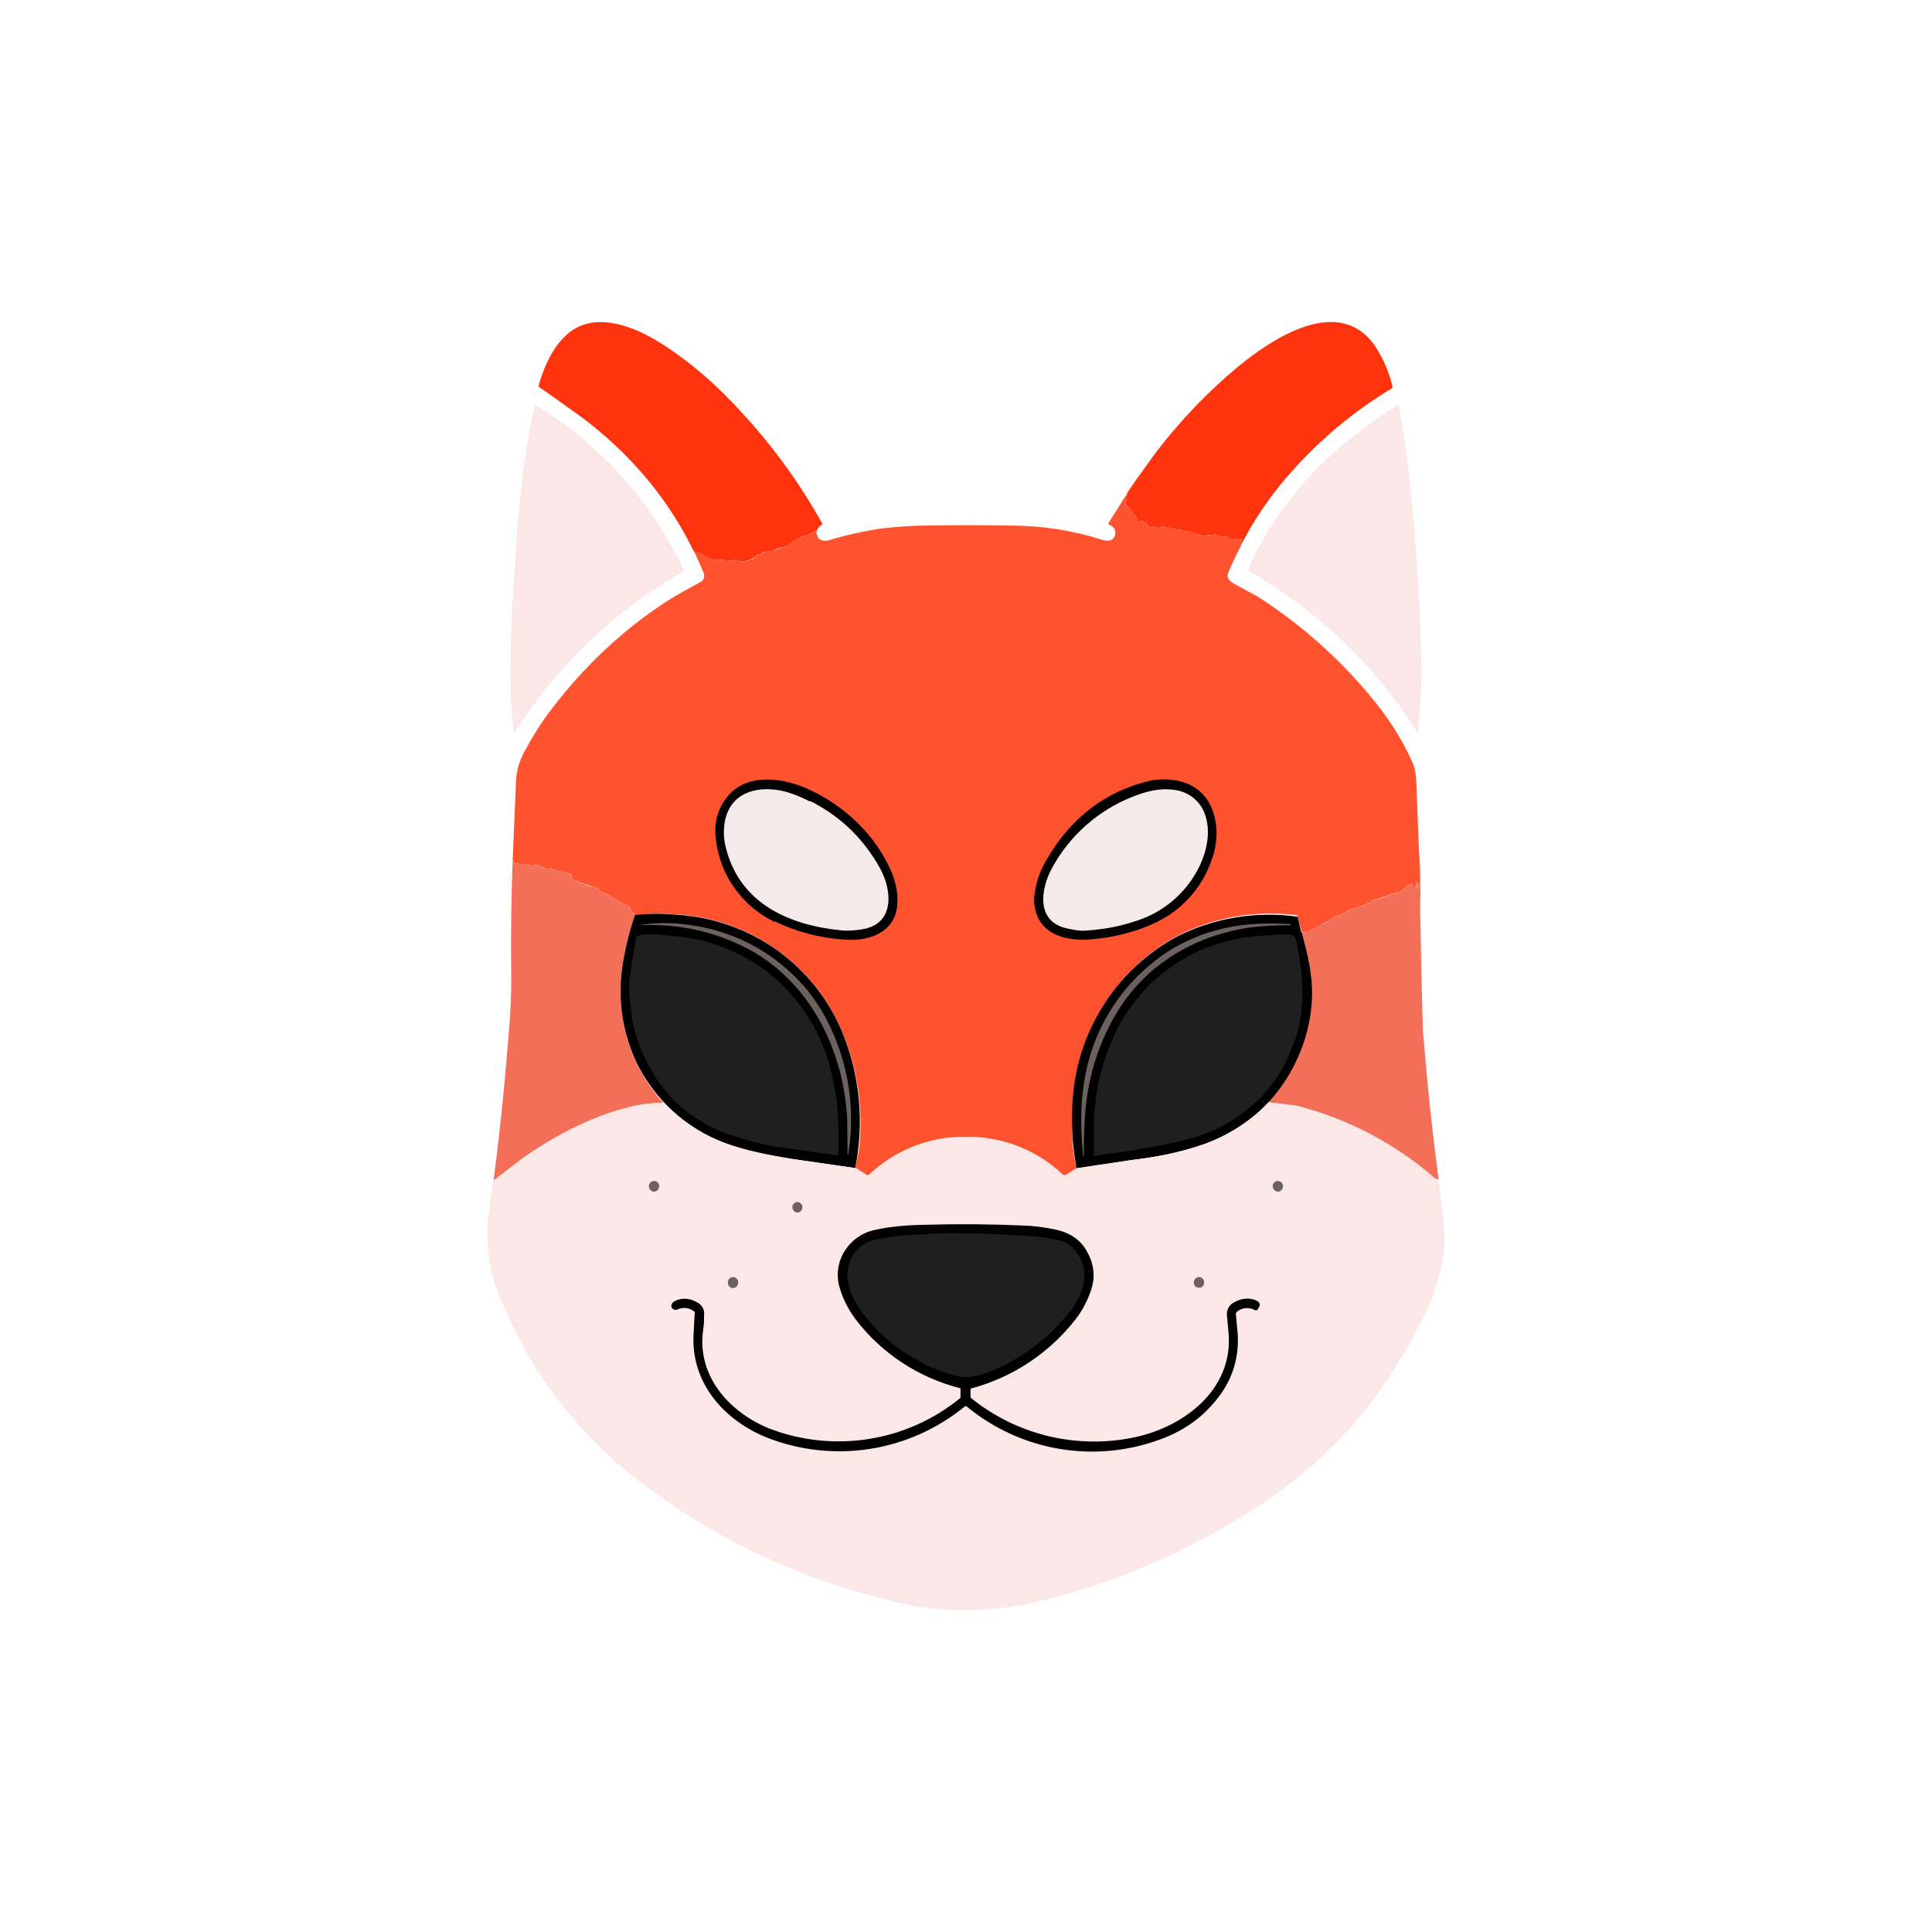 <svg width="24" height="24" viewBox="0 0 24 24" fill="none" xmlns="http://www.w3.org/2000/svg">
<rect x="0" y="0" width="24" height="24" fill="#333333" stroke="none"/>
<g clip-path="url(#clip0_328_30686)">
<path d="M24 0H0V24H24V0Z" fill="white"/>
<path d="M15.421 6.766C15.417 6.766 15.413 6.764 15.41 6.762C15.407 6.759 15.405 6.756 15.403 6.752C15.403 6.743 15.403 6.739 15.408 6.748H15.421V6.743C15.412 6.743 15.412 6.743 15.421 6.734V6.698H15.412C15.407 6.704 15.401 6.708 15.394 6.711H15.385C15.382 6.704 15.377 6.698 15.371 6.693H15.357C15.352 6.698 15.346 6.703 15.339 6.707C15.339 6.711 15.334 6.707 15.339 6.707C15.339 6.702 15.334 6.698 15.325 6.698H15.312C15.285 6.697 15.259 6.687 15.238 6.67L15.225 6.666C15.219 6.665 15.213 6.665 15.206 6.666H15.174C15.148 6.655 15.12 6.646 15.092 6.638H15.083C15.079 6.643 15.074 6.646 15.068 6.648C15.063 6.65 15.056 6.649 15.051 6.647H15.014C15.005 6.647 15.005 6.647 15.01 6.656C15.01 6.666 15.01 6.666 15.001 6.656C14.996 6.652 14.982 6.647 14.973 6.652C14.958 6.656 14.943 6.656 14.928 6.652C14.912 6.647 14.897 6.642 14.882 6.638C14.848 6.632 14.815 6.619 14.786 6.601H14.772C14.745 6.601 14.704 6.602 14.681 6.588C14.671 6.582 14.66 6.579 14.649 6.579L14.603 6.574C14.581 6.57 14.56 6.565 14.539 6.56L14.53 6.556C14.528 6.555 14.527 6.555 14.525 6.555C14.523 6.555 14.522 6.555 14.521 6.556H14.489L14.475 6.547C14.467 6.543 14.458 6.541 14.45 6.541C14.441 6.541 14.432 6.543 14.425 6.547C14.41 6.553 14.395 6.558 14.379 6.56L14.365 6.556C14.356 6.542 14.338 6.542 14.324 6.547C14.292 6.556 14.264 6.547 14.251 6.515C14.249 6.511 14.246 6.508 14.243 6.506C14.24 6.503 14.236 6.502 14.232 6.501C14.216 6.494 14.2 6.485 14.187 6.473H14.178C14.155 6.487 14.132 6.483 14.123 6.46L14.127 6.451V6.437C14.12 6.433 14.113 6.426 14.109 6.419C14.108 6.413 14.104 6.408 14.1 6.405C14.091 6.4 14.084 6.394 14.079 6.386C14.073 6.378 14.069 6.369 14.068 6.359C14.068 6.359 14.068 6.35 14.059 6.35L13.99 6.272C13.987 6.27 13.985 6.267 13.983 6.264C13.982 6.261 13.981 6.258 13.981 6.254C13.983 6.238 13.988 6.223 13.995 6.208C13.998 6.198 13.998 6.187 13.995 6.176C13.993 6.173 13.993 6.17 13.993 6.167C13.993 6.164 13.993 6.161 13.995 6.158C14.004 6.144 14.008 6.131 13.999 6.126C14.146 5.911 14.274 5.737 14.374 5.6C14.667 5.221 15.001 4.869 15.376 4.558C15.801 4.206 16.646 3.643 17.09 4.311C17.188 4.464 17.259 4.632 17.3 4.809L17.291 4.823C16.795 5.122 16.351 5.498 15.975 5.939C15.759 6.19 15.573 6.467 15.421 6.762V6.766ZM10.145 6.629C10.136 6.629 10.132 6.624 10.132 6.606C10.132 6.588 10.127 6.588 10.113 6.597L10.081 6.624C10.067 6.634 10.052 6.64 10.036 6.643C9.98 6.657 9.928 6.68 9.88 6.711C9.868 6.719 9.857 6.728 9.848 6.739L9.834 6.748C9.824 6.749 9.814 6.754 9.807 6.762L9.793 6.771L9.734 6.798H9.715C9.706 6.798 9.697 6.798 9.688 6.812H9.679C9.656 6.812 9.633 6.821 9.615 6.839C9.611 6.842 9.606 6.843 9.601 6.844L9.487 6.858C9.478 6.858 9.473 6.862 9.473 6.867C9.465 6.874 9.456 6.879 9.445 6.882C9.435 6.886 9.424 6.886 9.414 6.885C9.414 6.885 9.405 6.885 9.405 6.894C9.395 6.908 9.382 6.921 9.368 6.931H9.363C9.363 6.922 9.359 6.922 9.354 6.931C9.354 6.944 9.345 6.949 9.336 6.944L9.318 6.949C9.294 6.967 9.265 6.975 9.235 6.972H9.185L9.171 6.967C9.165 6.962 9.158 6.958 9.15 6.956C9.142 6.955 9.133 6.955 9.126 6.958L9.121 6.963C9.112 6.976 9.103 6.976 9.089 6.967V6.963C9.079 6.959 9.067 6.959 9.057 6.963C9.051 6.966 9.045 6.969 9.039 6.972H9.02C9.005 6.962 8.988 6.956 8.97 6.954H8.879C8.832 6.946 8.788 6.927 8.751 6.899C8.747 6.894 8.742 6.891 8.737 6.89C8.722 6.889 8.708 6.884 8.696 6.876L8.682 6.871L8.65 6.867C8.646 6.867 8.641 6.867 8.636 6.858L8.618 6.848C8.403 6.406 8.115 6.003 7.768 5.655C7.553 5.44 7.333 5.253 7.105 5.097C6.969 4.998 6.832 4.9 6.693 4.805V4.782C6.739 4.622 6.803 4.462 6.895 4.325C6.927 4.279 6.968 4.224 7.023 4.174C7.356 3.845 7.868 4.05 8.198 4.256C8.577 4.494 8.929 4.805 9.231 5.143C9.613 5.558 9.944 6.017 10.218 6.51C10.177 6.542 10.14 6.569 10.14 6.629H10.145Z" fill="#FF340E"/>
<path d="M8.407 7.146C7.593 7.625 6.905 8.291 6.4 9.089C6.391 9.108 6.386 9.103 6.382 9.089C6.35 8.806 6.336 8.536 6.341 8.266C6.341 8.088 6.35 7.919 6.354 7.75C6.359 7.535 6.377 7.288 6.4 7.009L6.423 6.584C6.437 6.374 6.469 6.168 6.487 5.958C6.525 5.645 6.577 5.333 6.642 5.025C7.453 5.514 8.099 6.234 8.499 7.091L8.407 7.146ZM15.508 7.082C15.526 7.023 15.553 6.963 15.576 6.909C15.814 6.451 16.12 6.04 16.491 5.692C16.762 5.443 17.058 5.221 17.373 5.029C17.419 5.318 17.473 5.596 17.501 5.88C17.588 6.677 17.64 7.478 17.656 8.28C17.661 8.554 17.638 8.829 17.615 9.089C17.615 9.103 17.611 9.103 17.601 9.089C17.078 8.262 16.359 7.575 15.508 7.091V7.082Z" fill="#FBE7E6"/>
<path d="M14 6.126C14.009 6.131 14.004 6.145 13.995 6.158C13.994 6.161 13.993 6.164 13.993 6.168C13.993 6.171 13.994 6.174 13.995 6.177C13.998 6.186 13.998 6.195 13.995 6.204C13.988 6.22 13.983 6.237 13.981 6.254C13.981 6.264 13.981 6.268 13.991 6.273L14.059 6.35L14.068 6.36C14.068 6.382 14.082 6.396 14.1 6.405L14.109 6.419C14.109 6.428 14.119 6.433 14.128 6.437V6.46C14.137 6.483 14.155 6.488 14.173 6.474H14.187C14.201 6.488 14.219 6.497 14.233 6.501C14.242 6.501 14.247 6.506 14.251 6.515C14.265 6.547 14.292 6.556 14.324 6.547C14.338 6.547 14.356 6.547 14.37 6.556H14.379C14.398 6.556 14.411 6.556 14.425 6.547C14.432 6.544 14.44 6.543 14.448 6.543C14.456 6.543 14.463 6.544 14.471 6.547L14.489 6.552H14.521C14.523 6.551 14.525 6.552 14.526 6.553C14.528 6.553 14.529 6.555 14.53 6.556H14.553C14.583 6.565 14.614 6.573 14.645 6.579L14.681 6.588C14.704 6.602 14.745 6.602 14.773 6.597H14.786C14.818 6.62 14.85 6.629 14.882 6.639L14.928 6.652C14.943 6.656 14.959 6.656 14.973 6.652C14.983 6.652 14.996 6.652 15.001 6.661L15.01 6.657V6.652H15.019L15.033 6.648C15.036 6.646 15.039 6.645 15.042 6.645C15.045 6.645 15.049 6.646 15.051 6.648L15.083 6.643H15.092C15.12 6.643 15.147 6.652 15.175 6.661L15.207 6.666C15.213 6.666 15.219 6.666 15.225 6.666H15.239C15.262 6.684 15.284 6.693 15.312 6.693H15.326C15.335 6.698 15.339 6.703 15.335 6.707H15.339C15.349 6.707 15.353 6.703 15.358 6.693H15.371L15.385 6.707L15.394 6.712C15.401 6.709 15.408 6.704 15.413 6.698H15.422V6.735C15.413 6.739 15.413 6.744 15.422 6.739V6.748H15.408C15.403 6.739 15.399 6.744 15.403 6.748C15.403 6.757 15.413 6.762 15.422 6.767C15.362 6.881 15.307 6.995 15.257 7.114C15.23 7.183 15.28 7.224 15.33 7.251L15.623 7.411C16.148 7.747 16.618 8.162 17.017 8.641C17.237 8.902 17.415 9.176 17.543 9.464C17.593 9.569 17.593 9.693 17.598 9.812C17.612 10.164 17.621 10.488 17.639 10.79C17.644 10.959 17.648 11.146 17.644 11.343L17.634 11.046V11.032C17.63 11.025 17.628 11.017 17.63 11.009V10.964C17.63 10.954 17.63 10.954 17.625 10.964V10.973H17.616V10.982C17.625 10.986 17.625 10.986 17.616 10.982V10.986C17.611 10.998 17.61 11.011 17.612 11.023C17.612 11.032 17.612 11.032 17.607 11.023C17.602 11.008 17.6 10.993 17.602 10.977L17.598 10.959L17.589 10.964V10.991L17.584 11.005C17.579 11.01 17.576 11.016 17.575 11.023L17.57 11.032C17.561 11.032 17.552 11.032 17.543 11.023C17.541 11.021 17.54 11.017 17.54 11.014C17.54 11.011 17.541 11.007 17.543 11.005L17.548 10.986C17.548 10.977 17.548 10.973 17.538 10.977C17.533 10.981 17.528 10.986 17.525 10.991H17.516C17.488 10.991 17.47 11.005 17.461 11.037L17.452 11.046H17.438L17.424 11.05C17.412 11.066 17.396 11.078 17.378 11.087C17.369 11.089 17.36 11.089 17.351 11.087C17.339 11.087 17.327 11.092 17.319 11.101C17.318 11.102 17.317 11.102 17.316 11.103C17.315 11.104 17.314 11.104 17.312 11.104C17.311 11.104 17.31 11.104 17.308 11.103C17.307 11.102 17.306 11.102 17.305 11.101C17.296 11.101 17.282 11.101 17.273 11.11C17.272 11.112 17.27 11.114 17.267 11.116C17.265 11.118 17.262 11.119 17.259 11.119H17.246L17.154 11.151L17.15 11.156H17.145C17.114 11.168 17.082 11.177 17.049 11.183C17.04 11.183 17.035 11.188 17.035 11.192C17.031 11.2 17.025 11.206 17.018 11.211C17.011 11.216 17.003 11.219 16.994 11.22C16.983 11.221 16.971 11.225 16.962 11.233L16.949 11.242L16.766 11.302L16.752 11.306C16.739 11.319 16.723 11.328 16.706 11.334C16.695 11.338 16.684 11.345 16.674 11.352C16.649 11.368 16.621 11.379 16.592 11.384C16.574 11.389 16.56 11.402 16.546 11.412C16.532 11.417 16.518 11.425 16.505 11.434C16.493 11.447 16.477 11.457 16.459 11.462C16.432 11.471 16.414 11.489 16.386 11.503C16.335 11.528 16.285 11.554 16.235 11.581L16.217 11.576H16.172L16.121 11.384C16.118 11.378 16.113 11.373 16.108 11.37C15.582 11.302 15.048 11.399 14.581 11.649C14.24 11.844 13.951 12.117 13.736 12.445C13.522 12.773 13.388 13.148 13.346 13.538C13.314 13.766 13.309 13.999 13.328 14.242C13.337 14.338 13.351 14.429 13.373 14.511L13.245 14.594C13.239 14.599 13.231 14.602 13.223 14.602C13.214 14.602 13.206 14.599 13.2 14.594L13.113 14.521C12.799 14.255 12.399 14.113 11.988 14.123C11.542 14.12 11.113 14.29 10.79 14.598H10.772L10.626 14.507C10.641 14.432 10.656 14.357 10.671 14.283C10.728 13.784 10.655 13.278 10.461 12.815C10.291 12.41 10.013 12.059 9.656 11.803C9.299 11.546 8.879 11.393 8.44 11.361C8.255 11.347 8.068 11.349 7.882 11.366L7.873 11.352V11.343C7.862 11.336 7.853 11.327 7.846 11.316C7.839 11.302 7.831 11.288 7.823 11.274C7.817 11.265 7.809 11.256 7.8 11.25C7.79 11.244 7.779 11.24 7.768 11.238C7.754 11.236 7.74 11.232 7.727 11.224C7.713 11.214 7.697 11.205 7.681 11.197C7.676 11.195 7.671 11.192 7.668 11.188C7.658 11.169 7.636 11.174 7.622 11.16C7.607 11.149 7.592 11.139 7.576 11.128C7.562 11.118 7.547 11.111 7.53 11.105C7.51 11.1 7.49 11.092 7.471 11.082C7.46 11.076 7.45 11.066 7.444 11.055C7.433 11.042 7.419 11.032 7.402 11.028H7.38L7.37 11.018C7.332 11.004 7.294 10.991 7.256 10.977C7.24 10.968 7.22 10.963 7.201 10.964C7.197 10.964 7.192 10.964 7.188 10.954C7.178 10.946 7.166 10.939 7.153 10.935C7.141 10.931 7.127 10.93 7.114 10.932C7.114 10.932 7.105 10.932 7.105 10.922V10.872C7.05 10.849 7 10.831 6.954 10.822C6.939 10.819 6.923 10.815 6.909 10.808L6.899 10.804L6.863 10.799C6.835 10.79 6.813 10.79 6.785 10.794L6.776 10.79C6.766 10.781 6.753 10.776 6.739 10.776L6.726 10.772C6.713 10.761 6.698 10.753 6.683 10.749C6.667 10.744 6.651 10.742 6.634 10.744C6.625 10.744 6.625 10.749 6.625 10.753V10.781C6.625 10.785 6.625 10.79 6.616 10.785H6.611C6.607 10.785 6.602 10.781 6.607 10.776C6.607 10.758 6.602 10.744 6.584 10.744C6.578 10.744 6.571 10.742 6.566 10.74C6.559 10.735 6.551 10.734 6.543 10.735C6.522 10.741 6.5 10.741 6.479 10.735H6.465C6.456 10.735 6.447 10.735 6.438 10.726C6.423 10.721 6.407 10.721 6.392 10.726L6.378 10.712L6.369 10.676L6.41 9.706C6.415 9.583 6.447 9.469 6.502 9.359C6.611 9.158 6.73 8.961 6.872 8.783C7.256 8.28 7.745 7.818 8.267 7.48C8.408 7.388 8.555 7.311 8.696 7.233C8.747 7.205 8.76 7.164 8.737 7.105L8.623 6.849C8.632 6.849 8.637 6.849 8.641 6.858L8.655 6.867L8.687 6.872L8.742 6.89L8.756 6.899C8.797 6.927 8.838 6.945 8.888 6.954H8.971C8.993 6.954 9.012 6.963 9.025 6.972H9.044C9.05 6.97 9.056 6.966 9.062 6.963C9.071 6.96 9.081 6.96 9.089 6.963C9.094 6.963 9.094 6.963 9.089 6.963V6.968C9.108 6.977 9.117 6.977 9.126 6.963L9.131 6.959C9.138 6.956 9.147 6.955 9.155 6.957C9.163 6.958 9.17 6.962 9.176 6.968L9.19 6.972H9.24C9.272 6.977 9.3 6.972 9.323 6.949H9.341C9.35 6.949 9.359 6.945 9.364 6.931C9.364 6.922 9.364 6.922 9.364 6.931H9.373C9.387 6.921 9.399 6.909 9.409 6.895L9.419 6.885C9.441 6.885 9.46 6.885 9.478 6.867C9.478 6.863 9.483 6.858 9.492 6.858L9.606 6.844L9.62 6.84C9.638 6.821 9.666 6.817 9.684 6.817L9.693 6.812C9.696 6.807 9.7 6.804 9.705 6.801C9.709 6.799 9.715 6.798 9.72 6.799H9.734L9.794 6.771L9.807 6.762C9.815 6.754 9.824 6.75 9.835 6.748L9.848 6.739C9.858 6.728 9.869 6.719 9.88 6.712C9.926 6.68 9.976 6.661 10.036 6.643C10.054 6.643 10.068 6.634 10.082 6.625L10.114 6.597C10.127 6.588 10.132 6.588 10.132 6.607C10.132 6.625 10.136 6.634 10.146 6.629C10.159 6.721 10.242 6.73 10.31 6.707C10.53 6.641 10.755 6.592 10.982 6.561C11.165 6.543 11.334 6.529 11.485 6.529C11.842 6.522 12.198 6.522 12.555 6.529C12.938 6.529 13.319 6.587 13.684 6.703C13.711 6.712 13.739 6.717 13.767 6.716C13.858 6.716 13.89 6.584 13.808 6.533C13.796 6.529 13.786 6.523 13.776 6.515C13.774 6.513 13.772 6.511 13.771 6.509C13.77 6.507 13.77 6.504 13.77 6.501C13.77 6.499 13.77 6.496 13.771 6.494C13.772 6.491 13.774 6.489 13.776 6.488L14.004 6.126H14Z" fill="#FF532F"/>
<path d="M9.624 11.453C9.418 11.355 9.241 11.204 9.112 11.015C8.982 10.826 8.905 10.607 8.888 10.379C8.874 10.196 8.925 10.031 9.034 9.899C9.277 9.592 9.738 9.661 10.049 9.807C10.502 10.017 10.872 10.369 11.073 10.827C11.133 10.964 11.169 11.151 11.137 11.307C11.073 11.613 10.749 11.695 10.488 11.672C10.19 11.653 9.898 11.577 9.629 11.448L9.624 11.453ZM15.051 10.036C15.133 10.228 15.129 10.466 15.06 10.658C14.967 10.947 14.778 11.197 14.525 11.366C14.402 11.444 14.26 11.512 14.095 11.563C13.922 11.618 13.743 11.654 13.56 11.668C13.314 11.691 12.993 11.645 12.884 11.375C12.852 11.293 12.838 11.206 12.852 11.11C12.87 10.959 12.92 10.813 13.003 10.676C13.103 10.507 13.213 10.356 13.336 10.232C13.602 9.958 13.922 9.784 14.292 9.697C14.383 9.679 14.479 9.675 14.594 9.693C14.795 9.72 14.969 9.839 15.051 10.036Z" fill="black"/>
<path d="M10.067 9.952C10.432 10.135 10.72 10.409 10.926 10.775C11.082 11.049 11.123 11.475 10.716 11.543C10.633 11.557 10.537 11.566 10.451 11.557C9.824 11.497 9.198 11.237 9.02 10.542C8.991 10.438 8.985 10.329 9.001 10.222C9.061 9.856 9.381 9.76 9.696 9.82C9.806 9.842 9.929 9.888 10.062 9.957L10.067 9.952ZM14.607 9.815C14.69 9.828 14.769 9.864 14.833 9.919C14.898 9.973 14.946 10.045 14.972 10.126C15.055 10.373 14.972 10.661 14.835 10.88C14.662 11.159 14.391 11.362 14.076 11.452C13.87 11.52 13.66 11.552 13.445 11.562C13.404 11.562 13.34 11.552 13.258 11.534C12.864 11.452 12.924 11.04 13.075 10.771C13.293 10.377 13.64 10.07 14.058 9.902C14.241 9.829 14.41 9.783 14.607 9.815Z" fill="#F4EAE9"/>
<path d="M6.369 10.677L6.378 10.713C6.382 10.723 6.387 10.723 6.391 10.723L6.437 10.727C6.446 10.736 6.455 10.732 6.465 10.732H6.478C6.501 10.741 6.524 10.741 6.542 10.732C6.551 10.732 6.556 10.732 6.565 10.741C6.571 10.744 6.577 10.745 6.583 10.745C6.602 10.745 6.606 10.759 6.606 10.777V10.787H6.625V10.755L6.629 10.745C6.666 10.745 6.698 10.75 6.725 10.773L6.739 10.777C6.753 10.777 6.762 10.782 6.776 10.791H6.785C6.812 10.791 6.835 10.791 6.862 10.8H6.899L6.913 10.809L6.954 10.823C7 10.832 7.045 10.851 7.1 10.873L7.109 10.887V10.924L7.114 10.933C7.127 10.931 7.14 10.932 7.153 10.936C7.166 10.94 7.177 10.947 7.187 10.956L7.201 10.965L7.256 10.979L7.301 11.001C7.335 11.01 7.368 11.019 7.402 11.029C7.42 11.033 7.434 11.047 7.443 11.056L7.47 11.084L7.53 11.107L7.576 11.129L7.621 11.161C7.635 11.175 7.658 11.171 7.667 11.189L7.681 11.198L7.726 11.225C7.74 11.235 7.754 11.239 7.772 11.239C7.79 11.244 7.809 11.257 7.822 11.276L7.845 11.317L7.873 11.344V11.353L7.882 11.367C7.882 11.39 7.868 11.422 7.854 11.468C7.811 11.609 7.776 11.752 7.749 11.898C7.684 12.215 7.694 12.544 7.779 12.857C7.864 13.169 8.021 13.458 8.239 13.699C8.101 13.703 7.992 13.717 7.896 13.735C7.341 13.878 6.822 14.131 6.369 14.481C6.29 14.544 6.211 14.607 6.131 14.668C6.209 14.066 6.271 13.463 6.318 12.858C6.341 12.597 6.355 12.332 6.35 12.053C6.346 11.596 6.35 11.139 6.369 10.677ZM17.643 11.344C17.651 11.828 17.662 12.31 17.675 12.794C17.725 13.415 17.789 14.037 17.872 14.654C17.848 14.653 17.825 14.643 17.808 14.627C17.319 14.205 16.741 13.902 16.116 13.74C15.996 13.72 15.876 13.704 15.755 13.694C15.951 13.477 16.099 13.221 16.189 12.943C16.28 12.665 16.311 12.371 16.281 12.08C16.256 11.91 16.219 11.742 16.171 11.577H16.217L16.235 11.582L16.244 11.577L16.258 11.564C16.303 11.541 16.345 11.518 16.386 11.504C16.413 11.491 16.431 11.472 16.463 11.463C16.477 11.463 16.491 11.449 16.509 11.436C16.519 11.427 16.529 11.419 16.541 11.413L16.587 11.385C16.618 11.381 16.647 11.37 16.674 11.353C16.684 11.346 16.694 11.34 16.706 11.335C16.723 11.329 16.738 11.32 16.752 11.308L16.761 11.303L16.948 11.244C16.953 11.244 16.957 11.244 16.962 11.235C16.971 11.227 16.982 11.222 16.994 11.221C17.012 11.221 17.026 11.207 17.035 11.193L17.049 11.184C17.083 11.179 17.117 11.17 17.149 11.157H17.158L17.25 11.12H17.259C17.264 11.12 17.268 11.12 17.273 11.111C17.282 11.102 17.296 11.102 17.305 11.102H17.314C17.319 11.098 17.325 11.095 17.331 11.093C17.337 11.092 17.344 11.092 17.35 11.093L17.378 11.088C17.395 11.079 17.411 11.067 17.424 11.052H17.437L17.451 11.047L17.46 11.033C17.469 11.006 17.488 10.997 17.515 10.997L17.524 10.992C17.528 10.987 17.532 10.982 17.538 10.979C17.547 10.979 17.552 10.979 17.547 10.988L17.538 11.006L17.543 11.024L17.57 11.033L17.575 11.024C17.575 11.02 17.575 11.011 17.584 11.006V10.965H17.597V10.974C17.597 10.992 17.597 11.011 17.607 11.024C17.607 11.033 17.607 11.033 17.607 11.024C17.607 11.015 17.607 11.001 17.616 10.988C17.625 10.988 17.625 10.988 17.616 10.988V10.974H17.62V10.96H17.629V11.033L17.634 11.047L17.643 11.344Z" fill="#F46F58"/>
<path d="M10.63 14.511L9.807 14.392C9.532 14.346 9.267 14.296 9.007 14.2C8.517 14.016 8.119 13.649 7.896 13.176C7.713 12.769 7.663 12.344 7.749 11.896C7.783 11.716 7.828 11.539 7.887 11.365C8.069 11.347 8.252 11.347 8.435 11.365C8.874 11.396 9.295 11.548 9.653 11.803C10.01 12.059 10.29 12.409 10.46 12.815C10.681 13.35 10.738 13.938 10.625 14.506L10.63 14.511ZM16.171 11.58C16.221 11.763 16.262 11.932 16.281 12.079C16.317 12.335 16.299 12.591 16.226 12.851C16.116 13.243 15.893 13.595 15.586 13.861C15.371 14.035 15.129 14.163 14.859 14.246C14.63 14.319 14.365 14.374 14.059 14.41L13.373 14.515C13.313 14.194 13.3 13.866 13.336 13.541C13.38 13.15 13.516 12.775 13.733 12.447C13.95 12.118 14.242 11.847 14.584 11.653C15.056 11.406 15.594 11.313 16.121 11.388L16.166 11.585L16.171 11.58Z" fill="black"/>
<path d="M10.547 14.278L10.538 14.333C10.529 14.352 10.529 14.352 10.529 14.333L10.524 13.899C10.474 12.966 9.994 12.088 9.148 11.718C8.777 11.551 8.371 11.474 7.964 11.494V11.49C8.079 11.471 8.195 11.463 8.311 11.467C8.933 11.49 9.509 11.736 9.939 12.198C10.03 12.29 10.122 12.418 10.213 12.564C10.512 13.082 10.63 13.686 10.547 14.278ZM13.482 13.812C13.469 13.995 13.463 14.178 13.464 14.361L13.459 14.365H13.455C13.441 14.228 13.432 14.091 13.432 13.963C13.427 13.748 13.446 13.538 13.487 13.332C13.55 13.014 13.678 12.713 13.863 12.447C14.048 12.181 14.286 11.957 14.561 11.787C14.836 11.627 15.133 11.526 15.448 11.49C15.641 11.469 15.835 11.466 16.029 11.48L16.033 11.49V11.494H16.029C15.828 11.494 15.663 11.503 15.521 11.522C14.836 11.627 14.232 11.979 13.866 12.591C13.647 12.962 13.519 13.369 13.482 13.812Z" fill="#6C615E"/>
<path d="M7.827 12.129L7.841 12.019L7.896 11.676C7.901 11.644 7.919 11.621 7.946 11.617C8.015 11.603 8.093 11.603 8.175 11.608L8.445 11.635C8.878 11.685 9.286 11.862 9.62 12.143C10.009 12.484 10.269 12.949 10.356 13.46L10.392 13.656C10.411 13.77 10.411 13.894 10.415 14.017C10.417 14.127 10.417 14.237 10.415 14.346C10.412 14.349 10.409 14.35 10.406 14.351C10.23 14.329 10.055 14.305 9.88 14.278L9.61 14.241C9.454 14.212 9.3 14.172 9.149 14.122C8.79 14.021 8.472 13.81 8.239 13.519C8.067 13.293 7.943 13.035 7.873 12.76C7.841 12.646 7.836 12.518 7.823 12.399C7.812 12.309 7.812 12.219 7.823 12.129H7.827ZM14.79 14.141L14.626 14.186C14.379 14.237 14.15 14.278 13.944 14.31L13.611 14.356H13.602L13.592 14.351C13.59 14.349 13.589 14.346 13.588 14.342C13.587 14.339 13.587 14.336 13.588 14.333V14.04C13.584 13.665 13.661 13.29 13.798 12.957C13.945 12.593 14.189 12.277 14.504 12.043C14.818 11.809 15.191 11.667 15.581 11.631L15.901 11.608H16.029C16.066 11.617 16.089 11.64 16.098 11.672C16.153 11.91 16.18 12.138 16.18 12.358C16.18 12.508 16.157 12.668 16.116 12.833C16.093 12.915 16.057 12.993 16.025 13.071C15.963 13.234 15.873 13.386 15.76 13.519C15.723 13.574 15.668 13.629 15.632 13.665C15.522 13.757 15.412 13.857 15.293 13.926C15.129 14.026 14.964 14.1 14.79 14.141Z" fill="#1F1F1F"/>
<path d="M15.755 13.692L16.12 13.738C16.745 13.9 17.324 14.204 17.812 14.625C17.83 14.643 17.849 14.652 17.872 14.652L17.936 15.22C17.954 15.375 17.945 15.535 17.913 15.69C17.867 15.928 17.789 16.143 17.693 16.34C17.496 16.742 17.26 17.125 16.989 17.483C16.852 17.643 16.728 17.793 16.591 17.931C16.271 18.251 15.924 18.525 15.558 18.758C14.782 19.256 13.931 19.628 13.039 19.86C12.723 19.947 12.39 19.997 12.033 19.997C11.689 20.012 11.344 19.969 11.014 19.869C10.054 19.639 9.145 19.236 8.33 18.68C8.051 18.479 7.781 18.292 7.534 18.054C7.283 17.816 7.053 17.556 6.848 17.277C6.606 16.939 6.405 16.577 6.24 16.189C6.073 15.823 6.017 15.416 6.08 15.018L6.126 14.666L6.373 14.483C6.652 14.263 6.958 14.079 7.283 13.935C7.493 13.843 7.699 13.775 7.895 13.734C7.987 13.715 8.101 13.702 8.238 13.697L8.44 13.88C8.613 14.017 8.805 14.127 9.006 14.2C9.262 14.291 9.532 14.346 9.807 14.392L10.63 14.511L10.767 14.598H10.79C10.794 14.598 10.803 14.598 10.808 14.588L10.881 14.52C11.058 14.372 11.263 14.262 11.484 14.195C11.705 14.128 11.937 14.107 12.166 14.131C12.553 14.16 12.918 14.321 13.199 14.588C13.205 14.594 13.213 14.597 13.221 14.598C13.229 14.599 13.238 14.597 13.245 14.593L13.377 14.511L14.059 14.41C14.365 14.374 14.635 14.319 14.859 14.246C15.199 14.142 15.507 13.953 15.755 13.697V13.692Z" fill="#FBE7E6"/>
<path d="M8.125 14.803C8.161 14.803 8.189 14.771 8.189 14.735C8.189 14.717 8.182 14.701 8.17 14.689C8.158 14.677 8.142 14.67 8.125 14.67C8.108 14.67 8.091 14.677 8.079 14.689C8.067 14.701 8.061 14.717 8.061 14.735C8.061 14.771 8.088 14.803 8.125 14.803ZM15.874 14.803C15.911 14.803 15.938 14.771 15.938 14.735C15.938 14.717 15.931 14.701 15.919 14.689C15.907 14.677 15.891 14.67 15.874 14.67C15.857 14.67 15.841 14.677 15.829 14.689C15.817 14.701 15.81 14.717 15.81 14.735C15.81 14.771 15.842 14.803 15.874 14.803ZM9.908 15.063C9.94 15.063 9.967 15.031 9.967 14.999C9.968 14.991 9.967 14.983 9.964 14.975C9.961 14.967 9.957 14.959 9.952 14.953C9.946 14.947 9.939 14.941 9.932 14.938C9.924 14.934 9.916 14.932 9.908 14.931C9.899 14.931 9.89 14.933 9.882 14.936C9.874 14.94 9.867 14.945 9.861 14.951C9.855 14.958 9.85 14.965 9.847 14.974C9.844 14.982 9.843 14.991 9.844 14.999C9.844 15.031 9.871 15.063 9.908 15.063Z" fill="#6C615E"/>
<path d="M11.928 17.245C11.411 17.114 10.953 16.813 10.629 16.39C10.538 16.266 10.469 16.134 10.428 15.987C10.337 15.658 10.556 15.343 10.867 15.279C11.05 15.238 11.251 15.219 11.484 15.215C11.893 15.203 12.302 15.206 12.71 15.224C12.847 15.228 12.984 15.247 13.112 15.274C13.267 15.306 13.414 15.388 13.496 15.535C13.588 15.69 13.61 15.855 13.556 16.019C13.51 16.156 13.446 16.28 13.364 16.385C13.036 16.808 12.578 17.112 12.06 17.249L12.056 17.258V17.359L12.07 17.373C12.346 17.594 12.666 17.752 13.01 17.837C13.353 17.921 13.711 17.93 14.058 17.862C14.666 17.747 15.329 17.286 15.261 16.55C15.255 16.483 15.249 16.416 15.242 16.349C15.238 16.318 15.242 16.287 15.254 16.259C15.266 16.23 15.286 16.206 15.311 16.189C15.407 16.129 15.53 16.106 15.631 16.17C15.649 16.189 15.654 16.207 15.645 16.23L15.631 16.253C15.622 16.275 15.604 16.285 15.581 16.271C15.546 16.253 15.506 16.246 15.467 16.251C15.428 16.256 15.391 16.272 15.361 16.298L15.357 16.307L15.352 16.321L15.37 16.513C15.402 16.797 15.334 17.076 15.174 17.304C14.982 17.578 14.73 17.766 14.415 17.88C14.014 18.029 13.58 18.069 13.158 17.998C12.736 17.926 12.34 17.745 12.01 17.473C12.001 17.464 11.992 17.464 11.983 17.473C11.646 17.748 11.242 17.93 10.812 17.998C10.382 18.066 9.942 18.019 9.537 17.862C9.002 17.651 8.567 17.176 8.618 16.545C8.621 16.463 8.625 16.38 8.631 16.298C8.603 16.272 8.567 16.256 8.529 16.25C8.491 16.244 8.452 16.25 8.417 16.266C8.389 16.28 8.339 16.266 8.339 16.221C8.343 16.193 8.357 16.175 8.385 16.161C8.471 16.12 8.563 16.124 8.654 16.175C8.723 16.211 8.755 16.266 8.746 16.344C8.746 16.399 8.746 16.449 8.737 16.504C8.645 17.089 9.061 17.542 9.55 17.743C9.944 17.896 10.372 17.942 10.79 17.876C11.207 17.811 11.6 17.635 11.928 17.368C11.931 17.363 11.933 17.356 11.932 17.35V17.258C11.932 17.254 11.932 17.245 11.923 17.245H11.928Z" fill="black"/>
<path d="M13.281 16.303C13.021 16.634 12.677 16.89 12.285 17.044C12.225 17.067 12.161 17.081 12.102 17.094C12.029 17.113 11.956 17.113 11.887 17.094C11.71 17.051 11.541 16.982 11.384 16.889C11.098 16.736 10.854 16.516 10.671 16.248C10.579 16.116 10.502 15.919 10.534 15.764C10.543 15.694 10.569 15.627 10.611 15.569C10.652 15.512 10.707 15.465 10.771 15.435C10.826 15.407 10.89 15.394 10.954 15.384C11.096 15.357 11.242 15.339 11.384 15.339L11.64 15.32C12.07 15.314 12.501 15.329 12.929 15.366L13.14 15.403C13.222 15.421 13.29 15.458 13.345 15.517C13.414 15.595 13.455 15.691 13.469 15.8C13.487 15.974 13.391 16.166 13.286 16.303H13.281Z" fill="#1F1F1F"/>
<path d="M14.894 15.997C14.931 15.997 14.958 15.97 14.958 15.933C14.959 15.924 14.958 15.915 14.955 15.907C14.952 15.899 14.947 15.891 14.941 15.885C14.935 15.878 14.928 15.873 14.92 15.87C14.912 15.866 14.903 15.864 14.894 15.864C14.885 15.864 14.877 15.866 14.869 15.87C14.861 15.873 14.853 15.878 14.847 15.885C14.841 15.891 14.837 15.899 14.834 15.907C14.831 15.915 14.83 15.924 14.83 15.933C14.83 15.97 14.858 15.997 14.894 15.997ZM9.106 16.002C9.138 16.002 9.17 15.97 9.17 15.933C9.171 15.924 9.17 15.915 9.167 15.907C9.164 15.899 9.159 15.891 9.153 15.885C9.147 15.878 9.14 15.873 9.132 15.87C9.124 15.866 9.115 15.864 9.106 15.864C9.097 15.864 9.089 15.866 9.081 15.87C9.072 15.873 9.065 15.878 9.059 15.885C9.053 15.891 9.049 15.899 9.046 15.907C9.043 15.915 9.042 15.924 9.042 15.933C9.042 15.97 9.07 16.002 9.106 16.002Z" fill="#6C615E"/>
</g>
<defs>
<clipPath id="clip0_328_30686">
<rect width="24" height="24" fill="white"/>
</clipPath>
</defs>
</svg>
